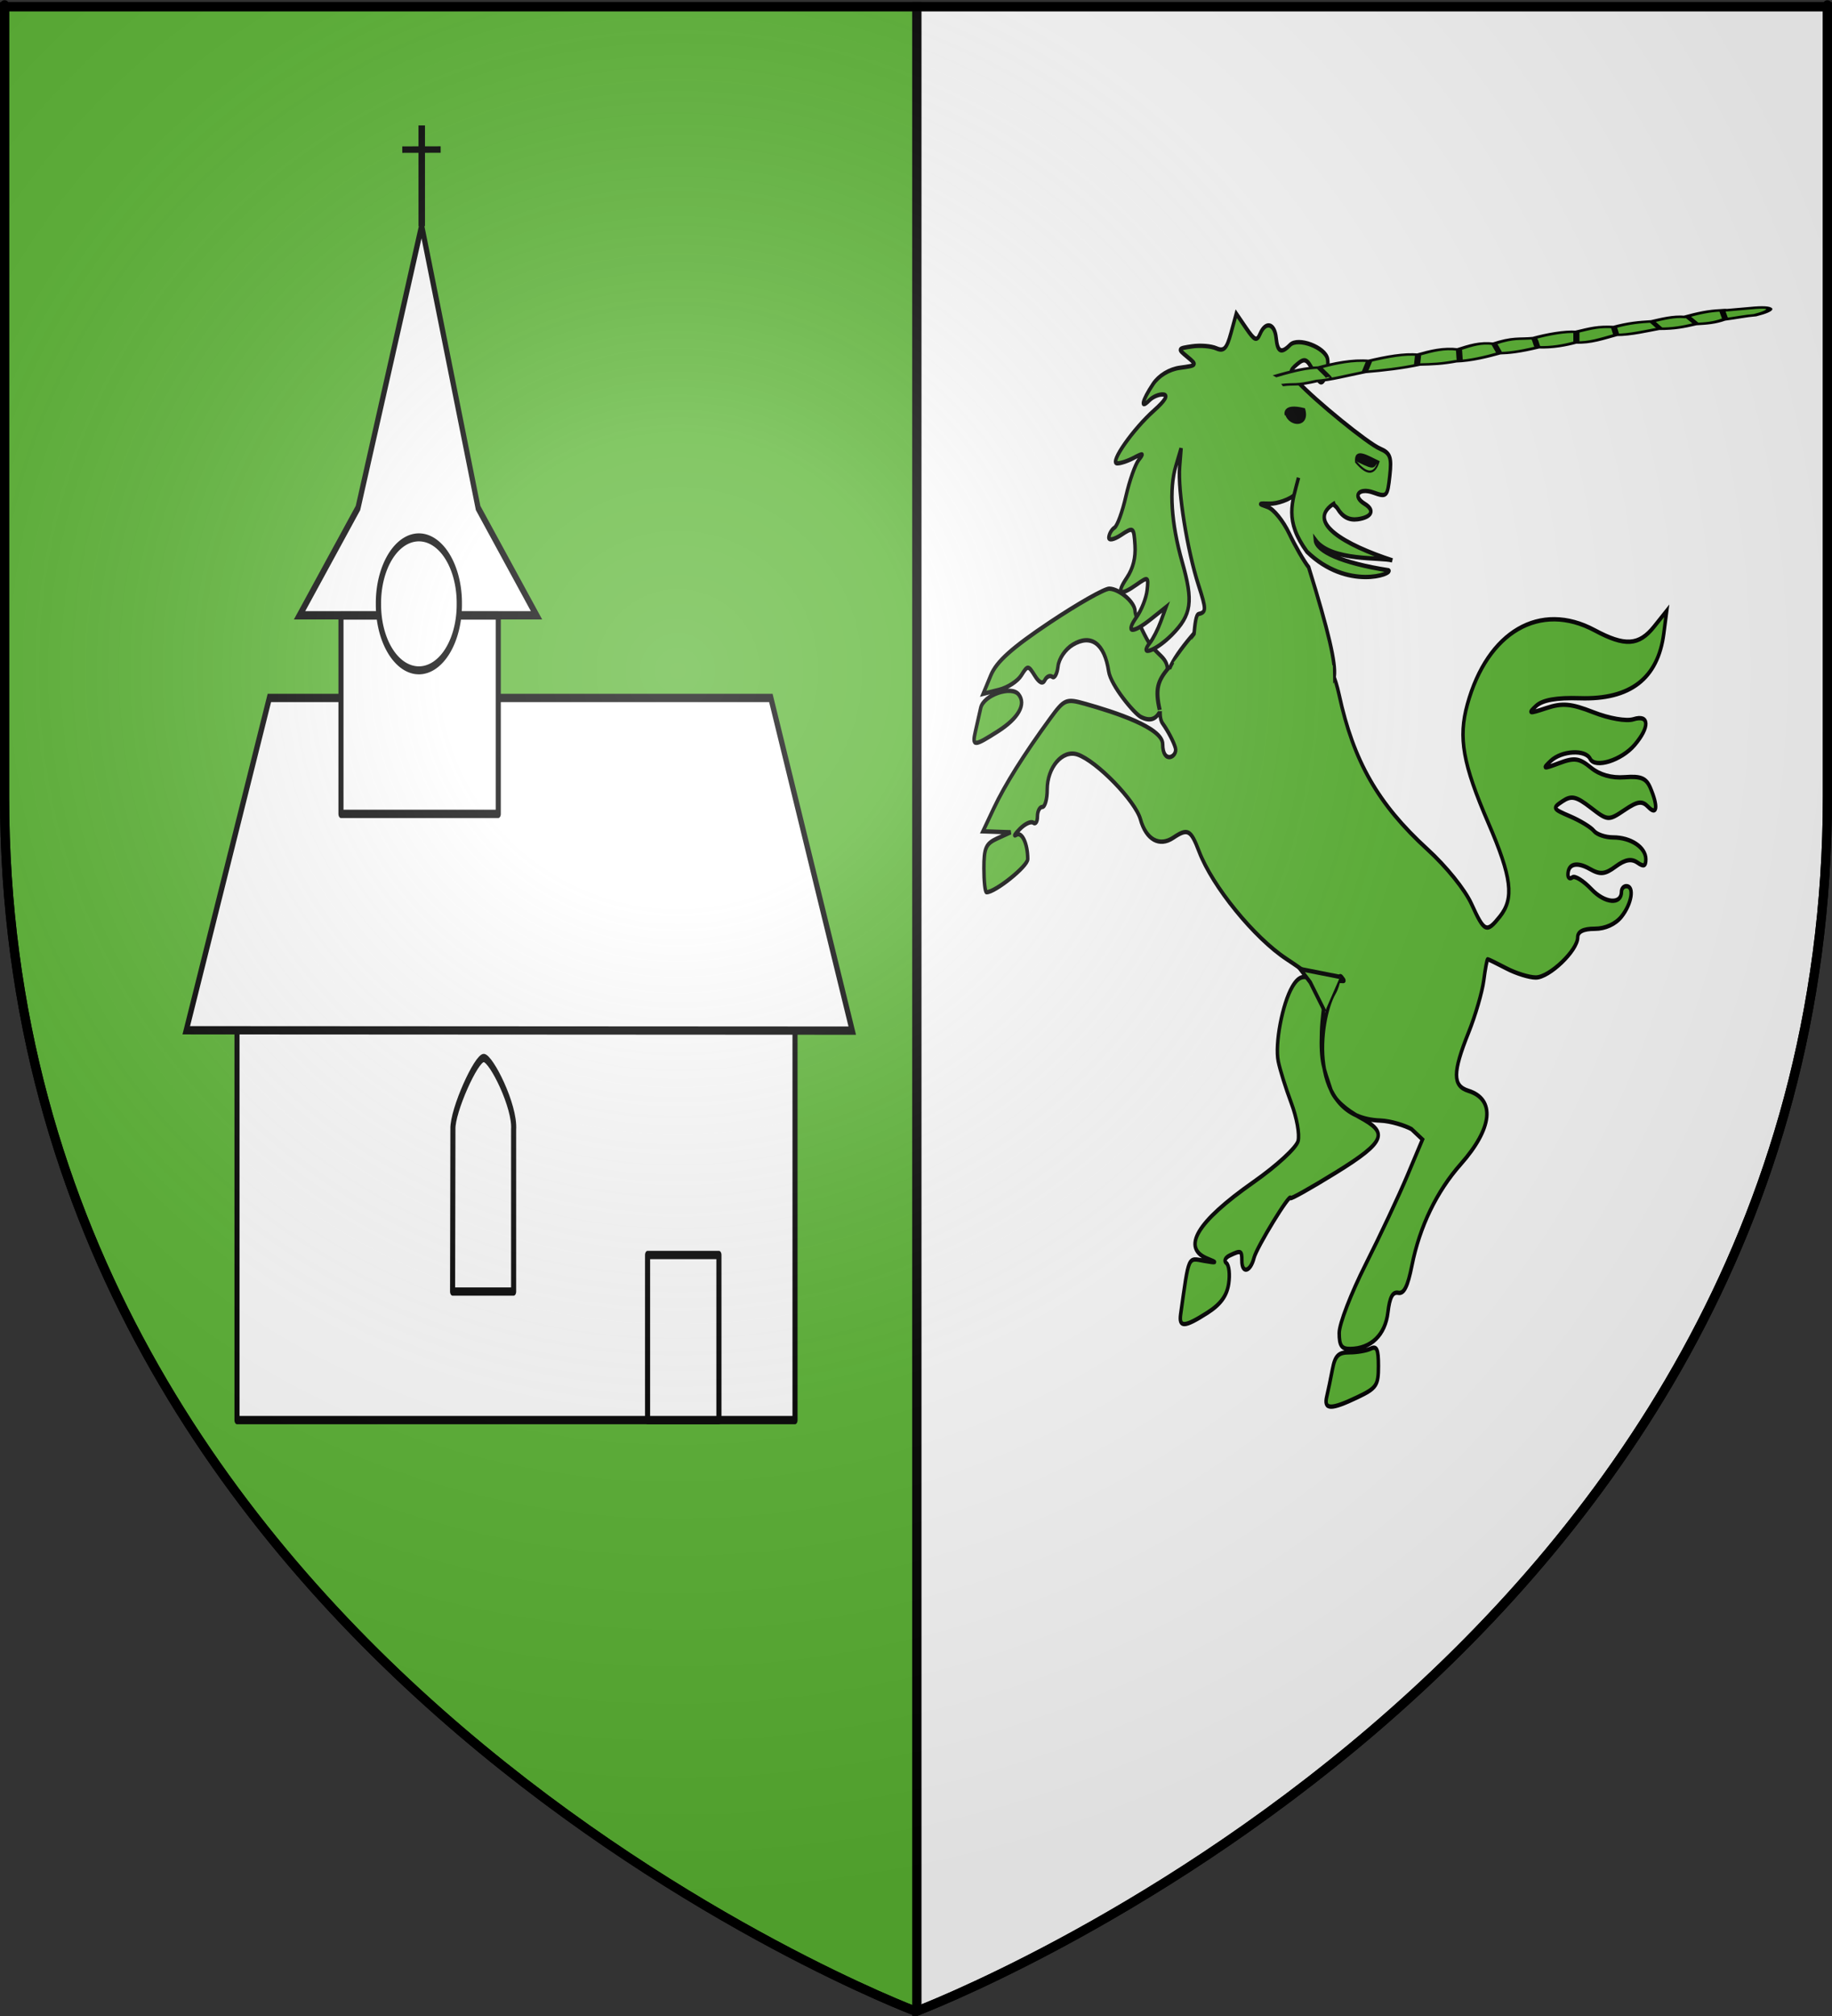 <?xml version="1.0" encoding="UTF-8" standalone="no"?>
<svg
   xmlns:dc="http://purl.org/dc/elements/1.1/"
   xmlns:cc="http://web.resource.org/cc/"
   xmlns:rdf="http://www.w3.org/1999/02/22-rdf-syntax-ns#"
   xmlns:svg="http://www.w3.org/2000/svg"
   xmlns="http://www.w3.org/2000/svg"
   xmlns:xlink="http://www.w3.org/1999/xlink"
   xmlns:sodipodi="http://sodipodi.sourceforge.net/DTD/sodipodi-0.dtd"
   xmlns:inkscape="http://www.inkscape.org/namespaces/inkscape"
   height="660"
   width="600"
   version="1.0"
   id="svg2"
   sodipodi:version="0.32"
   inkscape:version="0.45.1"
   sodipodi:docname="CoA_fr_La Loge.svg"
   sodipodi:docbase="H:\001_Inkscape"
   inkscape:export-filename="/Users/olivier/Desktop/Blason Rouge/Blason_Vide_3D.png"
   inkscape:export-xdpi="144"
   inkscape:export-ydpi="144"
   inkscape:output_extension="org.inkscape.output.svg.inkscape">
  <rect width="100%" height="100%" fill="#333333" stroke="none"/>
  <sodipodi:namedview
     inkscape:window-height="746"
     inkscape:window-width="1024"
     inkscape:pageshadow="2"
     inkscape:pageopacity="0.0"
     guidetolerance="10.0"
     gridtolerance="10.0"
     objecttolerance="10.0"
     borderopacity="1.0"
     bordercolor="#666666"
     pagecolor="#ffffff"
     id="base"
     showgrid="true"
     height="660px"
     inkscape:zoom="0.63"
     inkscape:cx="202.39168"
     inkscape:cy="289.18544"
     inkscape:window-x="18"
     inkscape:window-y="-6"
     inkscape:current-layer="layer4" />
  <desc
     id="desc4">Flag of Canton of Valais (Wallis)</desc>
  <defs
     id="defs6">
    <linearGradient
       id="linearGradient2893">
      <stop
         style="stop-color:white;stop-opacity:0.314;"
         offset="0"
         id="stop2895" />
      <stop
         id="stop2897"
         offset="0.19"
         style="stop-color:white;stop-opacity:0.251;" />
      <stop
         style="stop-color:#6b6b6b;stop-opacity:0.125;"
         offset="0.6"
         id="stop2901" />
      <stop
         style="stop-color:black;stop-opacity:0.125;"
         offset="1"
         id="stop2899" />
    </linearGradient>
    <linearGradient
       id="linearGradient2885">
      <stop
         id="stop2887"
         offset="0"
         style="stop-color:white;stop-opacity:1;" />
      <stop
         style="stop-color:white;stop-opacity:1;"
         offset="0.229"
         id="stop2891" />
      <stop
         id="stop2889"
         offset="1"
         style="stop-color:black;stop-opacity:1;" />
    </linearGradient>
    <linearGradient
       id="linearGradient2955">
      <stop
         id="stop2867"
         offset="0"
         style="stop-color:#fd0000;stop-opacity:1;" />
      <stop
         style="stop-color:#e77275;stop-opacity:0.659;"
         offset="0.5"
         id="stop2873" />
      <stop
         style="stop-color:black;stop-opacity:0.323;"
         offset="1"
         id="stop2959" />
    </linearGradient>
    <radialGradient
       inkscape:collect="always"
       xlink:href="#linearGradient2955"
       id="radialGradient2961"
       cx="225.524"
       cy="218.901"
       fx="225.524"
       fy="218.901"
       r="300"
       gradientTransform="matrix(-4.167939e-4,2.183,-1.884,-3.599562e-4,615.597,-289.121)"
       gradientUnits="userSpaceOnUse" />
    <polygon
       id="star"
       transform="scale(53,53)"
       points="0,-1 0.588,0.809 -0.951,-0.309 0.951,-0.309 -0.588,0.809 0,-1 " />
    <clipPath
       id="clip">
      <path
         d="M 0,-200 L 0,600 L 300,600 L 300,-200 L 0,-200 z "
         id="path10" />
    </clipPath>
    <radialGradient
       inkscape:collect="always"
       xlink:href="#linearGradient2955"
       id="radialGradient1911"
       gradientUnits="userSpaceOnUse"
       gradientTransform="matrix(-4.167939e-4,2.183,-1.884,-3.599562e-4,615.597,-289.121)"
       cx="225.524"
       cy="218.901"
       fx="225.524"
       fy="218.901"
       r="300" />
    <radialGradient
       inkscape:collect="always"
       xlink:href="#linearGradient2955"
       id="radialGradient2865"
       gradientUnits="userSpaceOnUse"
       gradientTransform="matrix(0,1.749,-1.593,-1.049767e-7,551.788,-191.29)"
       cx="225.524"
       cy="218.901"
       fx="225.524"
       fy="218.901"
       r="300" />
    <radialGradient
       inkscape:collect="always"
       xlink:href="#linearGradient2955"
       id="radialGradient2871"
       gradientUnits="userSpaceOnUse"
       gradientTransform="matrix(0,1.386,-1.323,-5.741131e-8,-158.082,-109.541)"
       cx="225.524"
       cy="218.901"
       fx="225.524"
       fy="218.901"
       r="300" />
    <radialGradient
       inkscape:collect="always"
       xlink:href="#linearGradient2893"
       id="radialGradient3163"
       gradientUnits="userSpaceOnUse"
       gradientTransform="matrix(1.353,0,0,1.349,-77.629,-85.747)"
       cx="221.445"
       cy="226.331"
       fx="221.445"
       fy="226.331"
       r="300" />
  </defs>
  <g
     inkscape:groupmode="layer"
     id="layer3"
     inkscape:label="Fond écu"
     style="display:inline"
     sodipodi:insensitive="true">
    <g
       id="g18511">
      <path
         id="path2855"
         d="M 300.25,2.188 L 300.25,658.406 C 302.988,657.37 598.5,544.849 598.5,260.719 C 598.5,-24.733 598.5,2.188 598.5,2.188 L 300.25,2.188 z "
         style="fill:#ffffff;fill-opacity:1;fill-rule:evenodd;stroke:#000000;stroke-width:3;stroke-linecap:butt;stroke-linejoin:miter;stroke-miterlimit:4;stroke-dasharray:none;stroke-opacity:1" />
      <path
         id="path2187"
         d="M 1.5,2.188 L 1.5,260.719 C 1.5,546.17 300,658.5 300,658.5 C 300,658.5 300.237,658.411 300.25,658.406 L 300.25,2.188 L 1.5,2.188 z "
         style="fill:#5ab532;fill-opacity:1;fill-rule:evenodd;stroke:#000000;stroke-width:3;stroke-linecap:butt;stroke-linejoin:miter;stroke-opacity:1" />
    </g>
  </g>
  <g
     inkscape:groupmode="layer"
     id="layer4"
     inkscape:label="Meubles">
    <g
       id="g20544">
      <g
         transform="matrix(0.902,0,0,0.854,219.392,53.069)"
         id="g15483">
        <g
           style="fill:#5ab532;fill-opacity:1"
           id="g10433"
           transform="matrix(0.633,0,0,0.838,61.44,45.182)">
          <g
             style="fill:#5ab532;fill-opacity:1"
             transform="translate(-466.148,0)"
             id="g7458">
            <path
               d="M 753.023,481.709 C 753.023,477.603 759.722,463.741 768.173,450.362 C 776.505,437.169 787.251,418.909 792.054,409.783 L 800.786,393.191 L 794.487,388.449 C 791.023,386.915 782.688,384.717 776.606,384.542 C 733.933,383.314 741.524,337.909 750.069,326.134 C 753.539,321.354 752.377,316.863 754.55,319.031 C 758.114,322.585 752.573,318.911 751.562,322.088 C 749.94,327.189 749.184,327.398 745.093,323.877 C 742.545,321.684 732.542,315.74 722.865,310.668 C 704.267,300.922 680.253,277.375 672.623,261.404 C 667.86,251.436 666.147,250.714 657.815,255.165 C 649.86,259.414 642.242,255.993 639.002,246.715 C 636.048,238.258 613.81,220.016 602.854,217.064 C 594.313,214.761 585.519,222.923 585.519,233.151 C 585.519,237.511 584.262,241.079 582.727,241.079 C 581.191,241.079 579.935,243.033 579.935,245.423 C 579.935,247.812 578.864,249.106 577.555,248.298 C 576.245,247.491 572.791,248.764 569.877,251.127 C 566.964,253.49 566.019,254.711 567.778,253.84 C 571.024,252.232 574.352,257.848 574.352,264.934 C 574.352,268.168 555.773,280.088 550.733,280.088 C 549.904,280.088 549.226,275.177 549.226,269.175 C 549.226,259.805 550.312,257.866 556.903,255.463 L 564.58,252.664 L 556.627,252.444 L 548.674,252.224 L 554.846,241.775 C 561.2,231.02 572.087,217.177 587.142,200.713 C 595.327,191.762 596.308,191.431 607.333,193.903 C 624.515,197.756 651.784,204.845 651.776,212.348 C 651.765,221.698 660.509,218.172 659.037,214.017 C 658.066,211.277 654.793,206.283 651.763,202.92 C 647.686,198.394 653.207,186.194 654.65,180.453 C 656.353,173.681 667.794,162.536 684.674,148.802 C 703.881,151.803 734.304,161.697 744.508,174.975 C 747.452,175.744 750.713,181.458 752.991,189.843 C 761.227,220.147 775.359,239.869 803.551,260.399 C 814.521,268.388 825.156,278.897 828.911,285.461 C 836.327,298.42 837.524,298.846 845.151,291.234 C 853.505,282.895 852.019,273.276 838.521,248.327 C 823.92,221.341 821.273,209.405 826.519,194.208 C 838.03,160.86 868.207,146.846 899.589,160.272 C 916.93,167.691 924.909,167.298 933.629,158.595 L 940.893,151.345 L 939.205,161.727 C 935.859,182.302 920.009,192.06 891.1,191.34 C 877.741,191.007 869.691,192.133 865.974,194.855 C 861.091,198.432 861.717,198.539 871.825,195.855 C 881.014,193.414 886.111,193.78 898.904,197.796 C 907.875,200.612 917.729,201.975 921.783,200.96 C 930.95,198.663 931.296,204.426 922.487,212.686 C 914.955,219.748 899.748,223.552 896.972,219.068 C 894.258,214.686 880.682,215.279 874.299,220.059 C 869.424,223.711 869.916,223.808 879.196,221.032 C 887.926,218.42 890.716,218.733 897.339,223.064 C 902.453,226.409 909.207,227.934 916.83,227.467 C 926.093,226.898 929.111,227.901 931.49,232.338 C 936.058,240.858 935.41,245.313 930.227,241.019 C 926.746,238.136 924.26,238.409 916.621,242.516 C 907.454,247.443 907.079,247.42 897.262,241.365 C 888.913,236.215 886.23,235.735 881.099,238.476 C 875.169,241.644 875.329,241.893 885.524,245.392 C 891.341,247.388 897.451,250.369 899.102,252.016 C 900.752,253.663 905.702,255.011 910.102,255.011 C 920.309,255.011 928.903,259.577 928.903,265 C 928.903,268.184 927.716,268.557 924.068,266.519 C 920.649,264.609 917.012,265.128 911.652,268.288 C 905.436,271.952 902.75,272.157 896.736,269.421 C 889.245,266.015 884.235,267.072 884.235,272.058 C 884.235,273.591 885.385,274.135 886.79,273.268 C 888.196,272.401 893.098,274.843 897.683,278.694 C 905.484,285.246 914.944,285.847 914.944,279.79 C 914.944,278.422 916.2,277.302 917.736,277.302 C 922.45,277.302 920.836,285.353 914.944,291.234 C 911.488,294.684 905.638,296.807 899.589,296.807 C 893.039,296.807 889.818,298.103 889.818,300.739 C 889.818,306.683 873.566,319.098 865.785,319.098 C 862.015,319.098 854.42,317.217 848.908,314.919 C 843.395,312.62 838.575,310.739 838.196,310.739 C 837.816,310.739 836.798,315.09 835.934,320.408 C 835.069,325.725 831.136,336.486 827.193,344.321 C 818.059,362.473 818.023,368.646 827.04,370.905 C 842.717,374.832 841.041,387.983 822.763,404.464 C 808.9,416.965 799.179,433.038 794.741,450.8 C 792.329,460.452 790.188,463.877 786.902,463.339 C 783.665,462.809 781.978,465.349 780.963,472.278 C 779.455,482.569 771.203,488.951 759.304,489.029 C 754.365,489.061 753.023,487.497 753.023,481.709 z M 745.886,510.759 C 746.684,508.077 748.161,502.434 749.168,498.22 C 750.628,492.112 752.591,490.557 758.844,490.557 C 763.158,490.557 768.675,489.796 771.104,488.866 C 774.608,487.524 775.52,489.172 775.52,496.847 C 775.52,505.67 774.471,506.918 763.561,511.077 C 748.165,516.946 744.066,516.872 745.886,510.759 z M 662.083,473.048 C 666.953,445.67 666.01,447.36 675.661,448.721 C 682.774,449.724 683.227,449.545 677.853,447.856 C 662.239,442.947 670.993,431.108 703.843,412.706 C 717.201,405.223 728.462,396.946 729.431,393.899 C 730.405,390.836 728.674,383.175 725.472,376.376 C 722.343,369.732 719.002,361.191 718.048,357.397 C 716.052,349.458 720.382,331.159 726.106,323.347 C 729.837,318.254 733.564,317.156 740.571,321.738 C 747.285,326.129 743.482,330.983 742.893,344.026 C 742.266,357.925 744.189,360.371 748.083,370.054 C 750.179,375.269 757.704,379.969 764.633,382.966 C 780.903,390.001 780.612,393.822 750.923,408.419 C 736.724,415.401 725.106,420.611 725.106,419.998 C 725.106,417.152 705.694,442.473 704.148,447.336 C 702.094,453.794 697.188,454.732 697.188,448.667 C 697.188,443.948 696.699,443.78 690.203,446.268 C 687.608,447.262 686.777,448.804 688.324,449.758 C 689.848,450.698 690.424,454.967 689.605,459.244 C 688.556,464.72 684.948,468.633 677.409,472.472 C 664.205,479.195 660.968,479.317 662.083,473.048 z M 544.334,206.569 C 545.204,203.511 546.582,198.645 547.397,195.755 C 549.056,189.869 564.916,185.392 569.148,189.615 C 573.585,194.044 569.087,200.446 557.334,206.43 C 543.471,213.489 542.362,213.501 544.334,206.569 z M 639.324,199.936 C 635.493,198.392 621.991,185.435 620.784,179.014 C 618.402,166.342 610.768,161.806 600.259,166.818 C 595.949,168.873 592.245,173.185 591.737,176.738 C 591.244,180.194 589.76,182.357 588.441,181.543 C 587.121,180.729 585.206,181.412 584.184,183.061 C 582.987,184.995 580.936,184.27 578.408,181.017 C 574.686,176.227 574.298,176.219 570.698,180.84 C 568.613,183.517 562.834,186.52 557.854,187.514 L 548.8,189.322 L 553.192,180.845 C 556.423,174.609 565.325,168.243 586.876,156.756 C 602.987,148.169 618.412,141.183 621.152,141.232 C 627.021,141.337 635.907,147.527 635.907,151.511 C 635.907,153.044 638.976,158.813 642.728,164.331 C 648,172.085 655.631,172.307 654.392,179.928 C 652.69,190.394 652.095,205.084 639.324,199.936 z "
               style="fill:#5ab532;fill-opacity:1;stroke:#000000;stroke-width:2;stroke-miterlimit:4;stroke-dasharray:none;stroke-opacity:1"
               id="path2596"
               sodipodi:nodetypes="cscccssssssssssssssssssscccccssssssccssssssscccssssssssssssssssssssssssssssssssssssssssssccsssssccsssssssssssssssssssccsssccssssssscccsssssc" />
            <path
               style="fill:#5ab532;fill-opacity:1;fill-rule:evenodd;stroke:#000000;stroke-width:2;stroke-linecap:butt;stroke-linejoin:miter;stroke-miterlimit:4;stroke-dasharray:none;stroke-opacity:1"
               d="M 744.804,334.715 L 736.4,321.29 L 730.605,315.213 L 753.504,318.827"
               id="path5512"
               sodipodi:nodetypes="cccc" />
          </g>
        </g>
        <g
           id="g11648"
           transform="matrix(-0.63,-6.5422046e-2,-8.6572871e-2,0.834,382.498,45.508)"
           style="fill:#5ab532;fill-opacity:1;stroke:#000000;stroke-width:1;stroke-miterlimit:4;stroke-dasharray:none;stroke-opacity:1">
          <g
             id="g11650"
             transform="translate(-466.148,0)"
             style="fill:#5ab532;fill-opacity:1;stroke:#000000;stroke-width:1;stroke-miterlimit:4;stroke-dasharray:none;stroke-opacity:1">
            <path
               sodipodi:nodetypes="cssssssssssssssssssscccsssssssssssssssssssscccssscccsscc"
               id="path11652"
               style="fill:#5ab532;fill-opacity:1;stroke:#000000;stroke-width:2;stroke-miterlimit:4;stroke-dasharray:none;stroke-opacity:1"
               d="M 684.674,148.802 C 687.718,146.325 693.646,139.832 697.846,134.373 C 702.046,128.914 708.328,123.901 711.805,123.234 C 717.589,122.124 717.511,121.989 710.882,121.642 C 706.897,121.433 699.318,118.868 696.665,115.942 C 692.767,111.643 700.565,111.279 693.622,113.266 C 688.895,114.619 674.576,117.927 671.855,120.843 C 668.547,124.387 664.522,125.689 659.713,124.772 C 651.699,123.242 650.328,119.912 656.708,117.468 C 664.406,114.52 661.146,110.206 652.52,111.928 C 644.453,113.538 644.145,113.23 644.145,103.552 C 644.145,95.047 645.263,93.224 651.426,91.68 C 658.701,89.858 691.13,72.872 702.473,64.942 C 707.967,61.101 708.089,60.423 703.909,56.96 C 699.965,53.694 698.623,54.06 694.098,59.638 C 689.639,65.134 688.599,65.432 687.139,61.637 C 686.196,59.183 686.102,55.412 686.93,53.258 C 688.942,48.024 705.218,44.57 709.189,48.534 C 713.659,52.995 715.89,52.326 717.539,46.029 C 719.276,39.4 724.604,38.696 726.946,44.787 C 728.361,48.467 729.603,48.187 735.21,42.93 L 741.81,36.742 L 743.622,45.787 C 745.091,53.119 746.497,54.556 751.04,53.37 C 754.123,52.565 760.38,52.653 764.946,53.564 C 773.204,55.212 773.214,55.239 766.923,58.599 C 760.784,61.879 760.889,62.032 770.498,63.831 C 776.519,64.959 782.144,68.346 784.856,72.477 C 790.107,80.476 790.741,84.79 785.966,80.023 C 784.123,78.184 780.668,76.713 778.288,76.755 C 775.406,76.805 776.859,79.363 782.639,84.417 C 793.45,93.871 804.734,110.117 800.489,110.117 C 798.748,110.117 794.58,108.658 791.226,106.874 C 786.088,104.142 785.622,104.252 788.266,107.571 C 789.991,109.737 792.262,117.437 793.312,124.681 C 794.363,131.924 796.405,138.581 797.852,139.474 C 799.299,140.366 800.483,142.42 800.483,144.039 C 800.483,145.696 797.524,145.046 793.71,142.552 C 787.115,138.239 786.888,138.343 785.088,146.524 C 783.843,152.18 784.709,157.165 787.737,161.779 C 792.889,169.626 790.551,170.578 781.562,164.294 C 775.681,160.183 775.357,160.296 775.357,166.46 C 775.357,170.038 777.313,175.751 779.703,179.157 C 785.233,187.038 781.145,187.112 771.209,179.311 L 763.517,173.272 L 765.591,180.007 C 766.732,183.712 768.921,188.311 770.457,190.226 C 776.199,197.39 766.476,193.633 758.392,185.564 C 748.432,175.624 748.21,169.641 757.148,152.037 C 765.786,135.022 769.212,119.569 766.749,108.724 L 764.851,100.364 L 764.52,108.984 C 764.1,119.941 755.01,146.43 746.383,161.837 C 740.359,172.594 740.18,173.846 744.508,174.975 C 747.452,175.744 744.455,191.9 746.734,200.285 C 711.841,144.692 622.564,263.173 684.674,148.802 z " />
          </g>
          <path
             style="fill:#5ab532;fill-opacity:1;fill-rule:evenodd;stroke:#000000;stroke-width:2;stroke-linecap:butt;stroke-linejoin:miter;stroke-miterlimit:4;stroke-dasharray:none;stroke-opacity:1"
             d="M 207.385,118.278 C 224.354,128.369 198.642,137.135 171.229,141.948 C 177.6,140.852 206.002,145.303 216.415,136.125 C 215.16,141.121 200.204,145.395 172.755,146.618 C 169.565,147.938 194.935,157.858 220.482,141.813 C 235.362,128.646 232.013,120.181 229.913,108.534"
             id="path11656"
             sodipodi:nodetypes="cccccc" />
          <path
             style="fill:#5ab532;fill-opacity:1;fill-rule:evenodd;stroke:#000000;stroke-width:1;stroke-linecap:butt;stroke-linejoin:miter;stroke-miterlimit:4;stroke-dasharray:none;stroke-opacity:1"
             d="M 185.251,97.748 C 191.729,95.926 199.861,92.449 198.142,98.822 C 190.913,104.329 186.752,103.698 185.251,97.748 z "
             id="path11658"
             sodipodi:nodetypes="ccc" />
          <path
             style="fill:#000000;fill-opacity:1;fill-rule:evenodd;stroke:#000000;stroke-width:1;stroke-linecap:butt;stroke-linejoin:miter;stroke-miterlimit:4;stroke-dasharray:none;stroke-opacity:1"
             d="M 241.232,80.601 C 241.232,80.601 243.932,75.582 230.905,77.131 C 226.863,84.816 237.961,85.581 241.045,80.18"
             id="path11660"
             sodipodi:nodetypes="ccc" />
        </g>
        <path
           style="fill:#5ab532;fill-opacity:1;fill-rule:evenodd;stroke:#5ab532;stroke-width:2;stroke-linecap:butt;stroke-linejoin:miter;stroke-miterlimit:4;stroke-dasharray:none;stroke-opacity:1"
           d="M 183.643,192.508 L 194.717,177.879 L 239.717,193.622 L 240.42,223.953"
           id="path2395"
           sodipodi:nodetypes="cccc" />
        <g
           id="g18540"
           transform="matrix(0.39,0,0,0.167,162.004,-7.415)"
           style="fill:#5ab532;fill-opacity:1;stroke:#000000;stroke-width:5.708;stroke-miterlimit:4;stroke-dasharray:none;stroke-opacity:1">
          <path
             sodipodi:nodetypes="cccccccccccccccccccccccccc"
             id="path18542"
             d="M 147.482,536.174 C 166.758,522.23 177.552,516.699 188.899,515.971 C 203.714,506.061 220.55,497.467 235.366,500.819 C 252.526,490.748 268.98,483.453 280.822,486.677 C 293.954,477.514 305.066,470.472 318.198,474.555 C 330.993,464.661 338.738,457.937 351.533,461.423 C 370.503,445.987 374.831,451.496 388.909,448.291 C 401.806,439.465 418.085,432.265 428.305,434.149 C 443.12,425.418 448.844,421.206 463.66,423.037 C 477.865,413.421 487.442,411.627 499.015,409.905 C 509.117,404.175 519.218,397.723 529.32,399.804 C 542.949,390.567 552.216,385.832 563.16,384.651 C 577.494,381.958 547.28,389.192 590.939,379.601 C 613.999,373.886 612.489,384.988 594.98,395.763 C 585.257,397.733 578.188,401.806 565.685,405.865 C 556.931,413.645 549.605,414.923 539.421,416.301 C 527.973,422.919 519.382,427.264 505.076,427.078 C 494.763,431.705 478.405,441.386 465.609,441.047 C 452.813,449.81 440.732,460.148 427.937,458.342 C 417.858,465.143 405.917,470.645 393.173,469.453 C 374.097,480.786 365.301,482.551 356.93,483.177 C 345.482,491.139 329.748,500.811 316.157,501.728 C 303.698,507.445 294.811,508.556 282.353,509.145 C 266.863,517.557 247.161,523.153 231.672,526.195 C 212.041,536.061 198.846,544.838 187.276,546.643 C 167.018,558.458 166.998,552.3 154.553,556.301"
             style="fill:#5ab532;fill-opacity:1;fill-rule:evenodd;stroke:#000000;stroke-width:5.708;stroke-linecap:butt;stroke-linejoin:miter;stroke-miterlimit:4;stroke-dasharray:none;stroke-opacity:1" />
          <path
             sodipodi:nodetypes="cc"
             id="path18544"
             d="M 189.286,516.648 C 192.159,524.562 200.186,541.495 197.857,540.306"
             style="fill:#5ab532;fill-opacity:1;fill-rule:evenodd;stroke:#000000;stroke-width:5.708;stroke-linecap:butt;stroke-linejoin:miter;stroke-miterlimit:4;stroke-dasharray:none;stroke-opacity:1" />
          <path
             sodipodi:nodetypes="cc"
             id="path18546"
             d="M 235.714,500.934 L 231.429,526.648"
             style="fill:#5ab532;fill-opacity:1;fill-rule:evenodd;stroke:#000000;stroke-width:5.708;stroke-linecap:butt;stroke-linejoin:miter;stroke-miterlimit:4;stroke-dasharray:none;stroke-opacity:1" />
          <path
             sodipodi:nodetypes="cc"
             id="path18548"
             d="M 281.219,487.189 L 280.209,509.837"
             style="fill:#5ab532;fill-opacity:1;fill-rule:evenodd;stroke:#000000;stroke-width:5.708;stroke-linecap:butt;stroke-linejoin:miter;stroke-miterlimit:4;stroke-dasharray:none;stroke-opacity:1" />
          <path
             sodipodi:nodetypes="cc"
             id="path18550"
             d="M 319.286,474.628 L 320,501.648"
             style="fill:#5ab532;fill-opacity:1;fill-rule:evenodd;stroke:#000000;stroke-width:5.708;stroke-linecap:butt;stroke-linejoin:miter;stroke-miterlimit:4;stroke-dasharray:none;stroke-opacity:1" />
          <path
             sodipodi:nodetypes="cc"
             id="path18552"
             d="M 352.056,461.648 L 357.143,483.791"
             style="fill:#5ab532;fill-opacity:1;fill-rule:evenodd;stroke:#000000;stroke-width:5.708;stroke-linecap:butt;stroke-linejoin:miter;stroke-miterlimit:4;stroke-dasharray:none;stroke-opacity:1" />
          <path
             sodipodi:nodetypes="cc"
             id="path18554"
             d="M 388.903,448.913 C 391.326,455.207 390.859,466.496 393.24,470.306"
             style="fill:#5ab532;fill-opacity:1;fill-rule:evenodd;stroke:#000000;stroke-width:5.708;stroke-linecap:butt;stroke-linejoin:miter;stroke-miterlimit:4;stroke-dasharray:none;stroke-opacity:1" />
          <path
             sodipodi:nodetypes="cc"
             id="path18556"
             d="M 428.571,433.791 L 428.571,456.648"
             style="fill:#5ab532;fill-opacity:1;fill-rule:evenodd;stroke:#000000;stroke-width:5.708;stroke-linecap:butt;stroke-linejoin:miter;stroke-miterlimit:4;stroke-dasharray:none;stroke-opacity:1" />
          <path
             sodipodi:nodetypes="cc"
             id="path18558"
             d="M 463.571,423.791 L 465.714,440.934"
             style="fill:#5ab532;fill-opacity:1;fill-rule:evenodd;stroke:#000000;stroke-width:5.708;stroke-linecap:butt;stroke-linejoin:miter;stroke-miterlimit:4;stroke-dasharray:none;stroke-opacity:1" />
          <path
             id="path18560"
             d="M 498.571,409.505 L 507.143,428.076"
             style="fill:#5ab532;fill-opacity:1;fill-rule:evenodd;stroke:#000000;stroke-width:5.708;stroke-linecap:butt;stroke-linejoin:miter;stroke-miterlimit:4;stroke-dasharray:none;stroke-opacity:1" />
          <path
             sodipodi:nodetypes="cc"
             id="path18562"
             d="M 532.02,399.087 L 540,415.219"
             style="fill:#5ab532;fill-opacity:1;fill-rule:evenodd;stroke:#000000;stroke-width:5.708;stroke-linecap:butt;stroke-linejoin:miter;stroke-miterlimit:4;stroke-dasharray:none;stroke-opacity:1" />
          <path
             id="path18564"
             d="M 564.286,385.219 L 567.143,404.505"
             style="fill:#5ab532;fill-opacity:1;fill-rule:evenodd;stroke:#000000;stroke-width:5.708;stroke-linecap:butt;stroke-linejoin:miter;stroke-miterlimit:4;stroke-dasharray:none;stroke-opacity:1" />
        </g>
        <path
           style="fill:#000000;fill-opacity:1;fill-rule:evenodd;stroke:#000000;stroke-width:1px;stroke-linecap:butt;stroke-linejoin:miter;stroke-opacity:1"
           d="M 256.88,115 C 254.775,116.026 256.946,118.285 249.843,114.463 C 249.279,113.307 250.295,110.507 256.454,115"
           id="path10632"
           sodipodi:nodetypes="ccc" />
        <path
           style="fill:#5ab532;fill-opacity:1;fill-rule:evenodd;stroke:#5ab532;stroke-width:1px;stroke-linecap:butt;stroke-linejoin:miter;stroke-opacity:1"
           d="M 180,195 L 185,195 L 180,210 L 175,210 L 180,195 z "
           id="path12572" />
        <path
           style="fill:none;fill-rule:evenodd;stroke:#000000;stroke-width:1.457;stroke-linecap:butt;stroke-linejoin:miter;stroke-miterlimit:4;stroke-dasharray:none;stroke-opacity:1"
           d="M 181.074,193.926 C 177.028,198.872 176.17,202.19 177.851,210"
           id="path14512"
           sodipodi:nodetypes="cc" />
      </g>
      <g
         transform="matrix(0.594,0,0,0.593,-16.86,35.483)"
         id="g20517">
        <g
           id="g26097"
           transform="matrix(2.797,0,0,4.579,-1686.964,-1473.758)"
           style="fill:#ffffff;fill-opacity:1;stroke:#000000;stroke-width:1;stroke-miterlimit:4;stroke-dasharray:none;stroke-opacity:1">
          <g
             id="g23352"
             style="fill:#ffffff;fill-opacity:1;stroke:#000000;stroke-width:1;stroke-miterlimit:4;stroke-dasharray:none;stroke-opacity:1">
            <rect
               y="428"
               x="660"
               height="52"
               width="110"
               id="rect17995"
               style="fill:#ffffff;fill-opacity:1;fill-rule:evenodd;stroke:#000000;stroke-width:1;stroke-linecap:round;stroke-linejoin:round;stroke-miterlimit:4;stroke-dasharray:none;stroke-opacity:1" />
            <rect
               y="460.095"
               x="740.936"
               height="19.905"
               width="14.064"
               id="rect18882"
               style="fill:#ffffff;fill-opacity:1;fill-rule:evenodd;stroke:#000000;stroke-width:1.004;stroke-linecap:round;stroke-linejoin:round;stroke-miterlimit:4;stroke-dasharray:none;stroke-opacity:1" />
            <path
               sodipodi:nodetypes="cccccs"
               id="rect18884"
               d="M 708.656,436.344 C 707.172,436.293 702.46,442.691 702.562,444.906 L 702.5,464.5 L 714.531,464.5 L 714.531,444.969 C 714.843,442.153 710.136,436.394 708.656,436.344 z "
               style="fill:#ffffff;fill-opacity:1;fill-rule:evenodd;stroke:#000000;stroke-width:1;stroke-linecap:round;stroke-linejoin:round;stroke-miterlimit:4;stroke-dasharray:none;stroke-opacity:1" />
          </g>
          <path
             id="path19789"
             d="M 666.382,392.932 L 650,433 L 781.284,433.044 L 765.239,392.932 L 666.382,392.932 z "
             style="fill:#ffffff;fill-opacity:1;fill-rule:evenodd;stroke:#000000;stroke-width:1;stroke-linecap:butt;stroke-linejoin:miter;stroke-miterlimit:4;stroke-dasharray:none;stroke-opacity:1" />
          <path
             id="path20686"
             d="M 696.401,335.998 L 683.85,370.029 L 672.334,382.968 L 719.045,382.968 L 707.529,370.029 L 696.401,335.998 L 696.401,335.998 z "
             style="fill:#ffffff;fill-opacity:1;fill-rule:evenodd;stroke:#000000;stroke-width:1;stroke-linecap:butt;stroke-linejoin:miter;stroke-miterlimit:4;stroke-dasharray:none;stroke-opacity:1" />
          <g
             id="g25208"
             style="fill:#ffffff;fill-opacity:1;stroke:#000000;stroke-width:1;stroke-miterlimit:4;stroke-dasharray:none;stroke-opacity:1">
            <rect
               style="fill:#ffffff;fill-opacity:1;fill-rule:evenodd;stroke:#000000;stroke-width:1;stroke-linecap:round;stroke-linejoin:round;stroke-miterlimit:4;stroke-dasharray:none;stroke-opacity:1"
               id="rect20676"
               width="31.01"
               height="23.917"
               x="680.495"
               y="382.995" />
            <path
               sodipodi:type="arc"
               style="fill:#ffffff;fill-opacity:1;fill-rule:evenodd;stroke:#000000;stroke-width:0.858;stroke-linecap:round;stroke-linejoin:round;stroke-miterlimit:4;stroke-dasharray:none;stroke-opacity:1"
               id="path20678"
               sodipodi:cx="697.01465"
               sodipodi:cy="381.18823"
               sodipodi:rx="6.5876942"
               sodipodi:ry="7.0451727"
               d="M 703.602 381.188 A 6.588 7.045 0 1 1  690.427,381.188 A 6.588 7.045 0 1 1  703.602 381.188 z"
               transform="matrix(1.21,0,0,1.124,-147.532,-46.867)" />
          </g>
        </g>
        <path
           style="fill:none;fill-rule:evenodd;stroke:#000000;stroke-width:3.579;stroke-linecap:butt;stroke-linejoin:miter;stroke-miterlimit:4;stroke-dasharray:none;stroke-opacity:1"
           d="M 260.915,65.013 L 260.915,9.405"
           id="path3315"
           sodipodi:nodetypes="cc" />
        <path
           style="fill:none;fill-rule:evenodd;stroke:#000000;stroke-width:3.579;stroke-linecap:butt;stroke-linejoin:miter;stroke-miterlimit:4;stroke-dasharray:none;stroke-opacity:1"
           d="M 250.186,22.76 L 271.341,22.719"
           id="path3317"
           sodipodi:nodetypes="cc" />
      </g>
    </g>
  </g>
  <g
     inkscape:groupmode="layer"
     id="layer2"
     inkscape:label="Reflet final"
     sodipodi:insensitive="true">
    <path
       sodipodi:nodetypes="cccccc"
       d="M 300,658.5 C 300,658.5 598.5,546.18 598.5,260.728 C 598.5,-24.723 598.5,2.176 598.5,2.176 L 1.5,2.176 L 1.5,260.728 C 1.5,546.18 300,658.5 300,658.5 z "
       style="opacity:1;fill:url(#radialGradient3163);fill-opacity:1;fill-rule:evenodd;stroke:none;stroke-width:1px;stroke-linecap:butt;stroke-linejoin:miter;stroke-opacity:1"
       id="path2875"
       inkscape:export-xdpi="144"
       inkscape:export-ydpi="144" />
  </g>
  <g
     inkscape:groupmode="layer"
     id="layer1"
     inkscape:label="Contour final"
     sodipodi:insensitive="true">
    <path
       sodipodi:nodetypes="cccccc"
       d="M 300,658.5 C 300,658.5 1.5,546.18 1.5,260.728 C 1.5,-24.723 1.5,2.176 1.5,2.176 L 598.5,2.176 L 598.5,260.728 C 598.5,546.18 300,658.5 300,658.5 z "
       style="opacity:1;fill:none;fill-opacity:1;fill-rule:evenodd;stroke:#000000;stroke-width:3;stroke-linecap:butt;stroke-linejoin:miter;stroke-miterlimit:4;stroke-dasharray:none;stroke-opacity:1"
       id="path1411"
       inkscape:export-xdpi="144"
       inkscape:export-ydpi="144" />
  </g>
</svg>
